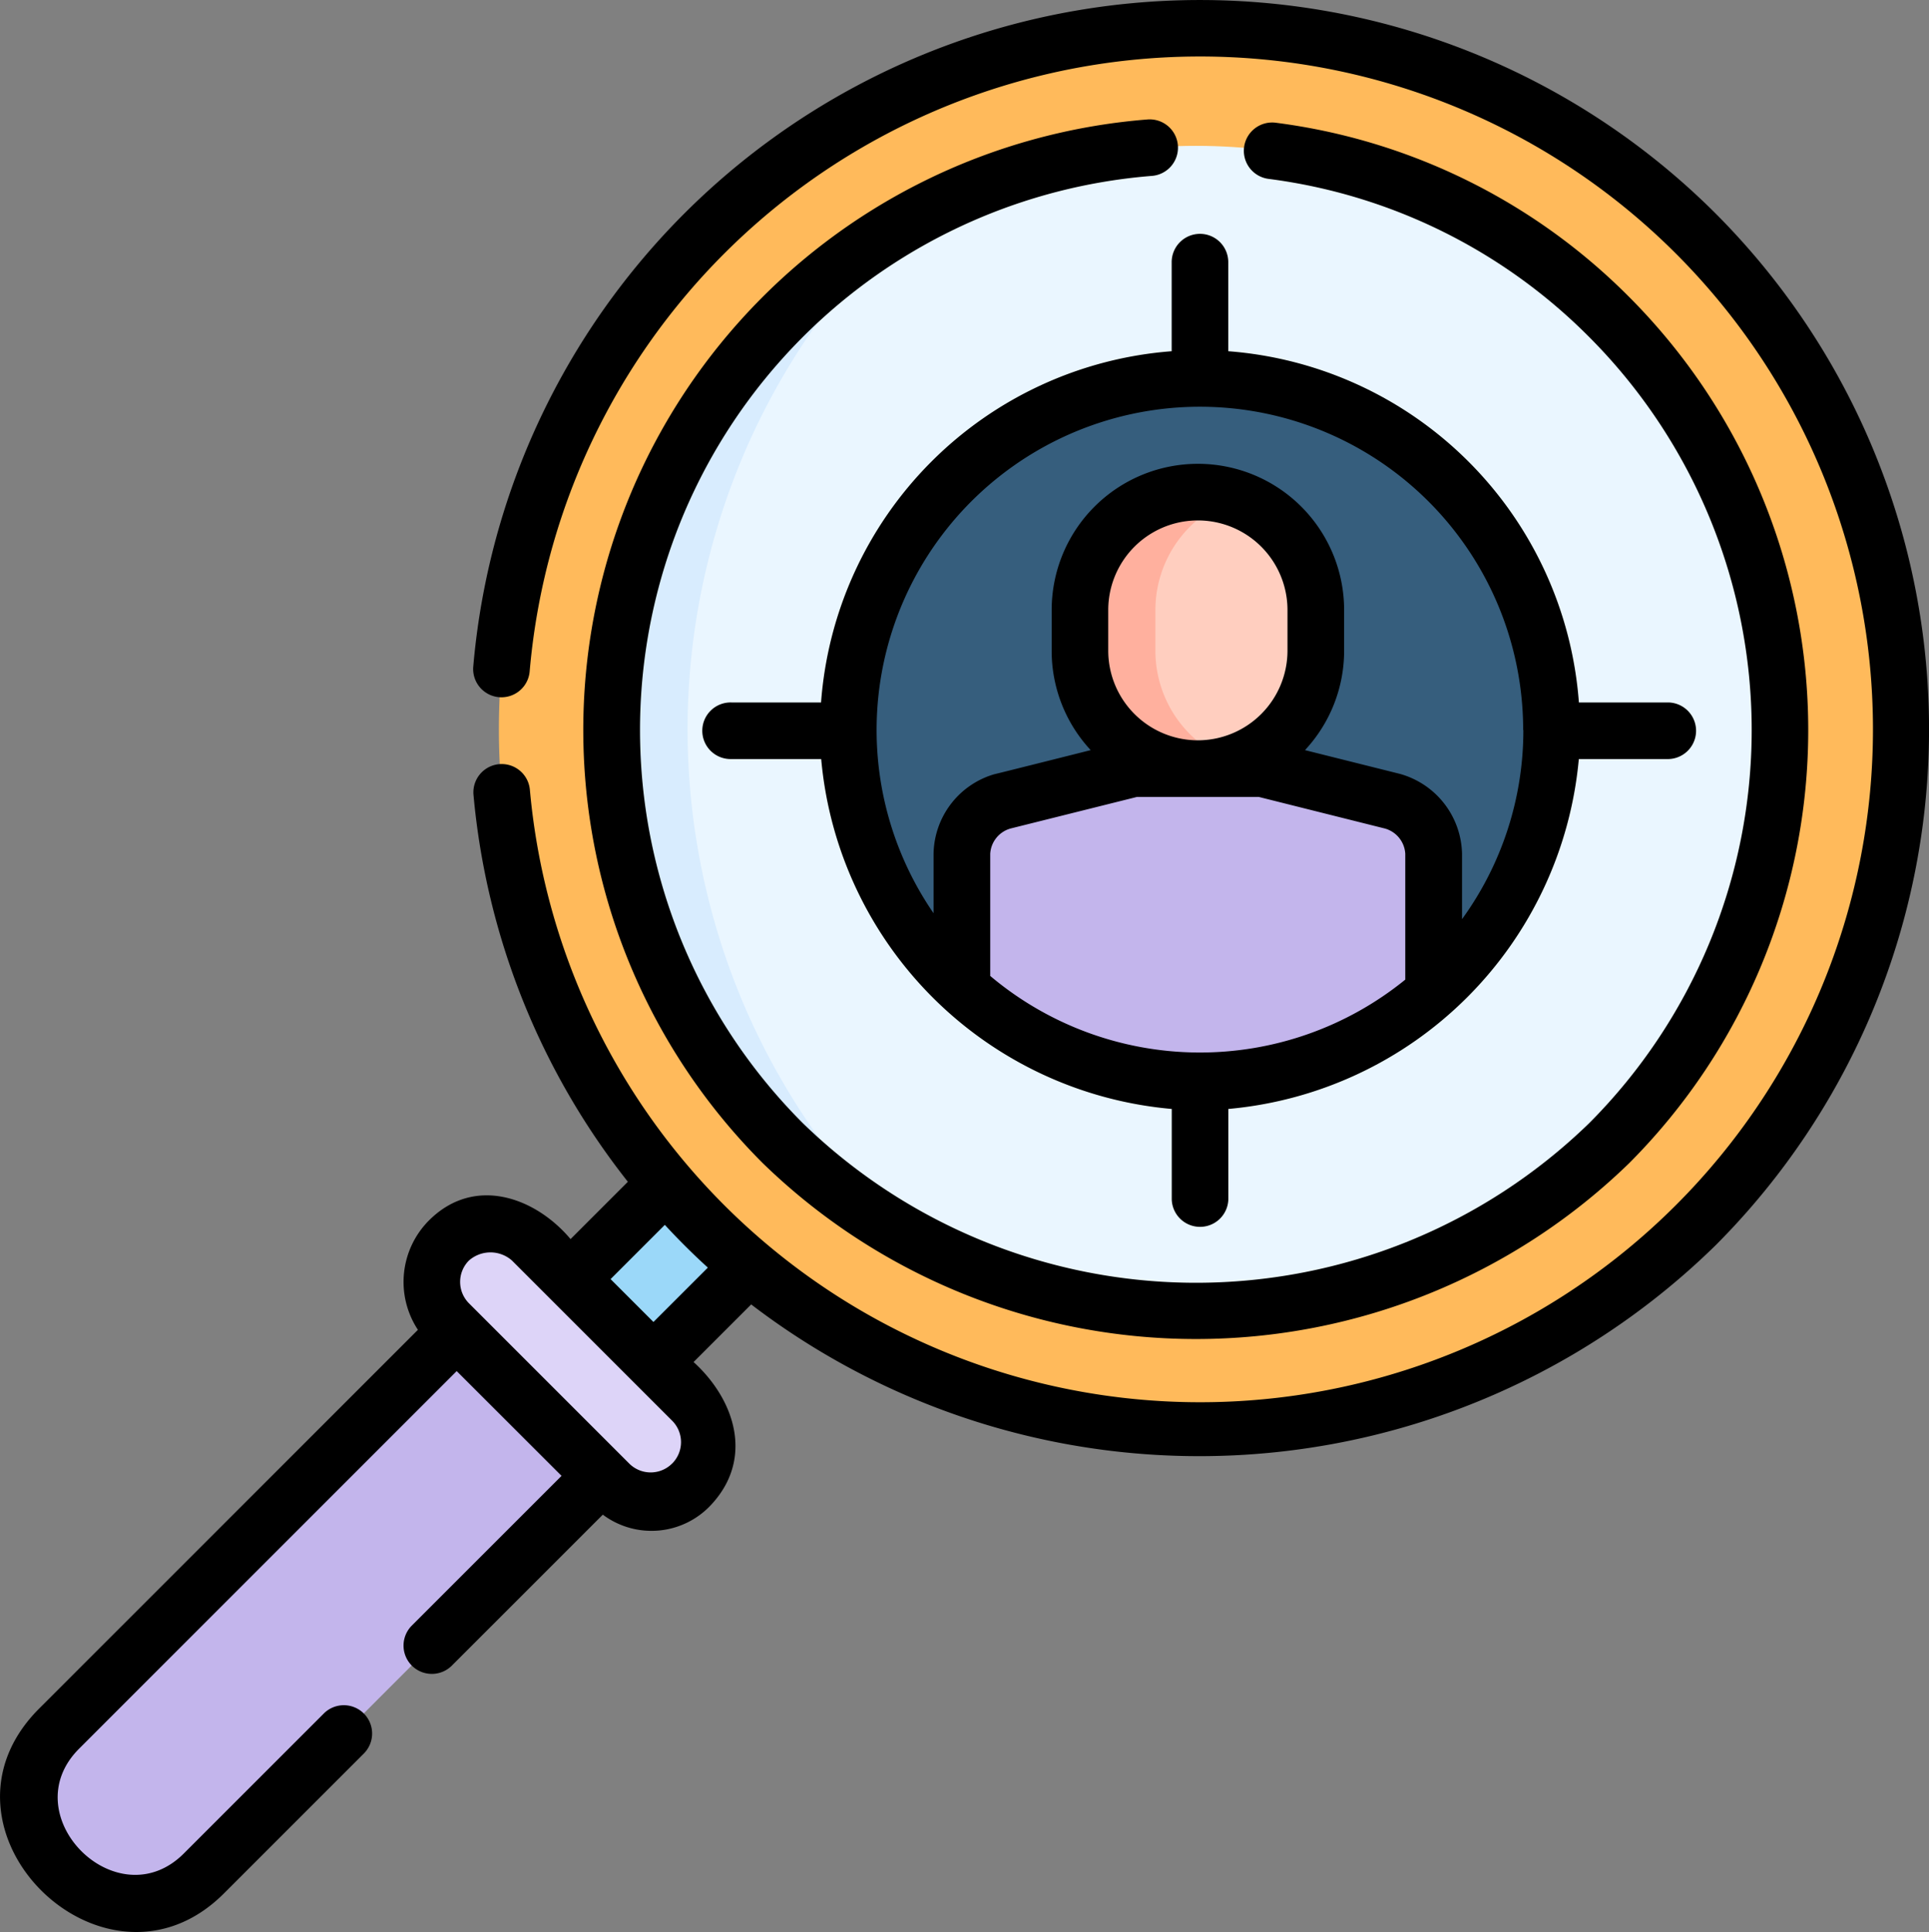 <svg xmlns="http://www.w3.org/2000/svg" width="80" height="80.129" viewBox="0 0 80 80.129">
  <rect x="0" y="0" width="80" height="80.129" fill="#808080" stroke="none"/>
  <g id="headhunting" transform="translate(-0.411)">
    <path id="Trazado_140835" data-name="Trazado 140835" d="M122.2,334.991l-6.646-6.646a2.431,2.431,0,0,1,0-3.437h0a2.431,2.431,0,0,1,3.437,0l6.646,6.646a2.431,2.431,0,0,1,0,3.437h0A2.431,2.431,0,0,1,122.2,334.991Z" transform="translate(-96.525 -273.46)" fill="#ddd4f8"/>
    <path id="Trazado_140837" data-name="Trazado 140837" d="M9.771,375.258l-.195-.2a4.108,4.108,0,0,1,0-5.809l16.491-16.491,6,6L15.58,375.258a4.108,4.108,0,0,1-5.81,0Z" transform="translate(-6.716 -297.557)" fill="#c3b5ec"/>
    <path id="Trazado_140839" data-name="Trazado 140839" d="M0,0H9.017V4.862H0Z" transform="translate(24.065 53.048) rotate(-45)" fill="#9bd8f9"/>
    <path id="Trazado_140850" data-name="Trazado 140850" d="M29.075,0A29.075,29.075,0,1,1,0,29.075,29.075,29.075,0,0,1,29.075,0Z" transform="translate(21.101 1.174)" fill="#ffba5b"/>
    <circle id="Elipse_4168" data-name="Elipse 4168" cx="24.23" cy="24.23" r="24.23" transform="translate(25.78 6.049)" fill="#eaf6ff"/>
    <path id="Trazado_140841" data-name="Trazado 140841" d="M174.68,101.708a24.247,24.247,0,0,1-.156-41.947c-.116.11-.232.224-.346.338a29.075,29.075,0,0,0,0,41.119C174.344,101.384,174.511,101.548,174.68,101.708Z" transform="translate(-136.736 -50.409)" fill="#d8ecfe"/>
    <path id="Trazado_140842" data-name="Trazado 140842" d="M254.394,114.885A14.583,14.583,0,1,1,239.81,100.3a14.539,14.539,0,0,1,14.584,14.584Z" transform="translate(-189.634 -84.604)" fill="#365e7d"/>
    <path id="Trazado_140843" data-name="Trazado 140843" d="M274.91,207.233V213a14.579,14.579,0,0,1-19.562-.16v-5.6a2.326,2.326,0,0,1,1.7-2.177l5.418-1.355H267.8l5.418,1.355A2.326,2.326,0,0,1,274.91,207.233Z" transform="translate(-215.041 -171.823)" fill="#c3b5ec"/>
    <path id="Trazado_140845" data-name="Trazado 140845" d="M286.6,135.312V137a4.891,4.891,0,1,0,9.781,0v-1.686a4.891,4.891,0,1,0-9.781,0Z" transform="translate(-241.398 -110.011)" fill="#ffcebf"/>
    <path id="Trazado_140846" data-name="Trazado 140846" d="M289.726,137v-1.686a4.893,4.893,0,0,1,3.326-4.635,4.894,4.894,0,0,0-6.456,4.635V137a4.894,4.894,0,0,0,6.456,4.635A4.893,4.893,0,0,1,289.726,137Z" transform="translate(-241.398 -110.011)" fill="#ffb09e"/>
    <g id="Grupo_82182" data-name="Grupo 82182" transform="translate(0.411)">
      <path id="Trazado_140847" data-name="Trazado 140847" d="M178.382,31.655a25.4,25.4,0,0,0-15.924,43.286,25.774,25.774,0,0,0,35.928,0,25.436,25.436,0,0,0,0-35.927,25.167,25.167,0,0,0-14.641-7.224,1.174,1.174,0,1,0-.305,2.328,22.839,22.839,0,0,1,13.287,6.556,23.086,23.086,0,0,1,0,32.608,23.392,23.392,0,0,1-32.608,0,23.057,23.057,0,0,1,14.451-39.287,1.174,1.174,0,1,0-.187-2.34Z" transform="translate(-130.822 -26.698)"/>
      <path id="Trazado_140848" data-name="Trazado 140848" d="M71.566,8.86a30.251,30.251,0,0,0-51.53,18.809,1.174,1.174,0,0,0,2.339.2,27.907,27.907,0,1,1,.013,4.909,1.174,1.174,0,1,0-2.338.212,30.283,30.283,0,0,0,6.4,16.023L24.073,51.39c-1.456-1.731-3.987-2.657-5.872-.773a3.611,3.611,0,0,0-.458,4.536L2.03,70.866c-5,5.01,2.739,12.59,7.665,7.665l5.82-5.82a1.174,1.174,0,0,0-1.66-1.66l-5.82,5.82C5.267,79.64.922,75.295,3.69,72.527L19.351,56.865,23.7,61.21l-6.225,6.225a1.174,1.174,0,0,0,1.66,1.66l6.276-6.276a3.371,3.371,0,0,0,4.538-.459c1.725-1.906.928-4.324-.774-5.871L31.564,54.1a30.586,30.586,0,0,0,40-2.456A30.285,30.285,0,0,0,71.566,8.86ZM28.284,60.7a1.258,1.258,0,0,1-1.777,0l-6.646-6.646a1.258,1.258,0,0,1-.005-1.772,1.349,1.349,0,0,1,1.784-.006l6.646,6.646a1.257,1.257,0,0,1,0,1.778Zm-.773-5.872L25.733,53.05l2.25-2.25q.853.926,1.784,1.773Z" transform="translate(-0.411)"/>
      <path id="Trazado_140849" data-name="Trazado 140849" d="M207.332,61.978a1.174,1.174,0,0,0-1.174,1.174v3.694a15.781,15.781,0,0,0-14.541,14.567H187.9a1.174,1.174,0,1,0,0,2.347h3.723a16,16,0,0,0,14.538,14.512v3.75a1.174,1.174,0,0,0,2.347,0v-3.75A16.029,16.029,0,0,0,223.043,83.76h3.723a1.174,1.174,0,0,0,0-2.347h-3.72a15.781,15.781,0,0,0-14.541-14.567V63.152A1.173,1.173,0,0,0,207.332,61.978Zm3.629,17.288a3.721,3.721,0,0,1-3.711,3.717h-.012a3.721,3.721,0,0,1-3.711-3.717V77.58a3.717,3.717,0,0,1,7.434,0v1.686Zm-6.239,6.064h5.045L215,86.641a1.157,1.157,0,0,1,.846,1.049v5.218a13.5,13.5,0,0,1-17.213-.153V87.689a1.157,1.157,0,0,1,.846-1.049Zm16.021-2.771A13.333,13.333,0,0,1,218.2,90.4V87.689a3.516,3.516,0,0,0-2.585-3.316l-3.929-.983a6.041,6.041,0,0,0,1.624-4.124V77.58a6.064,6.064,0,0,0-12.129,0v1.686A6.041,6.041,0,0,0,202.8,83.39s-3.975,1-4,1a3.5,3.5,0,0,0-2.517,3.3v2.465a13.407,13.407,0,1,1,24.452-7.6Z" transform="translate(-157.566 -52.279)"/>
    </g>
  </g>
</svg>
